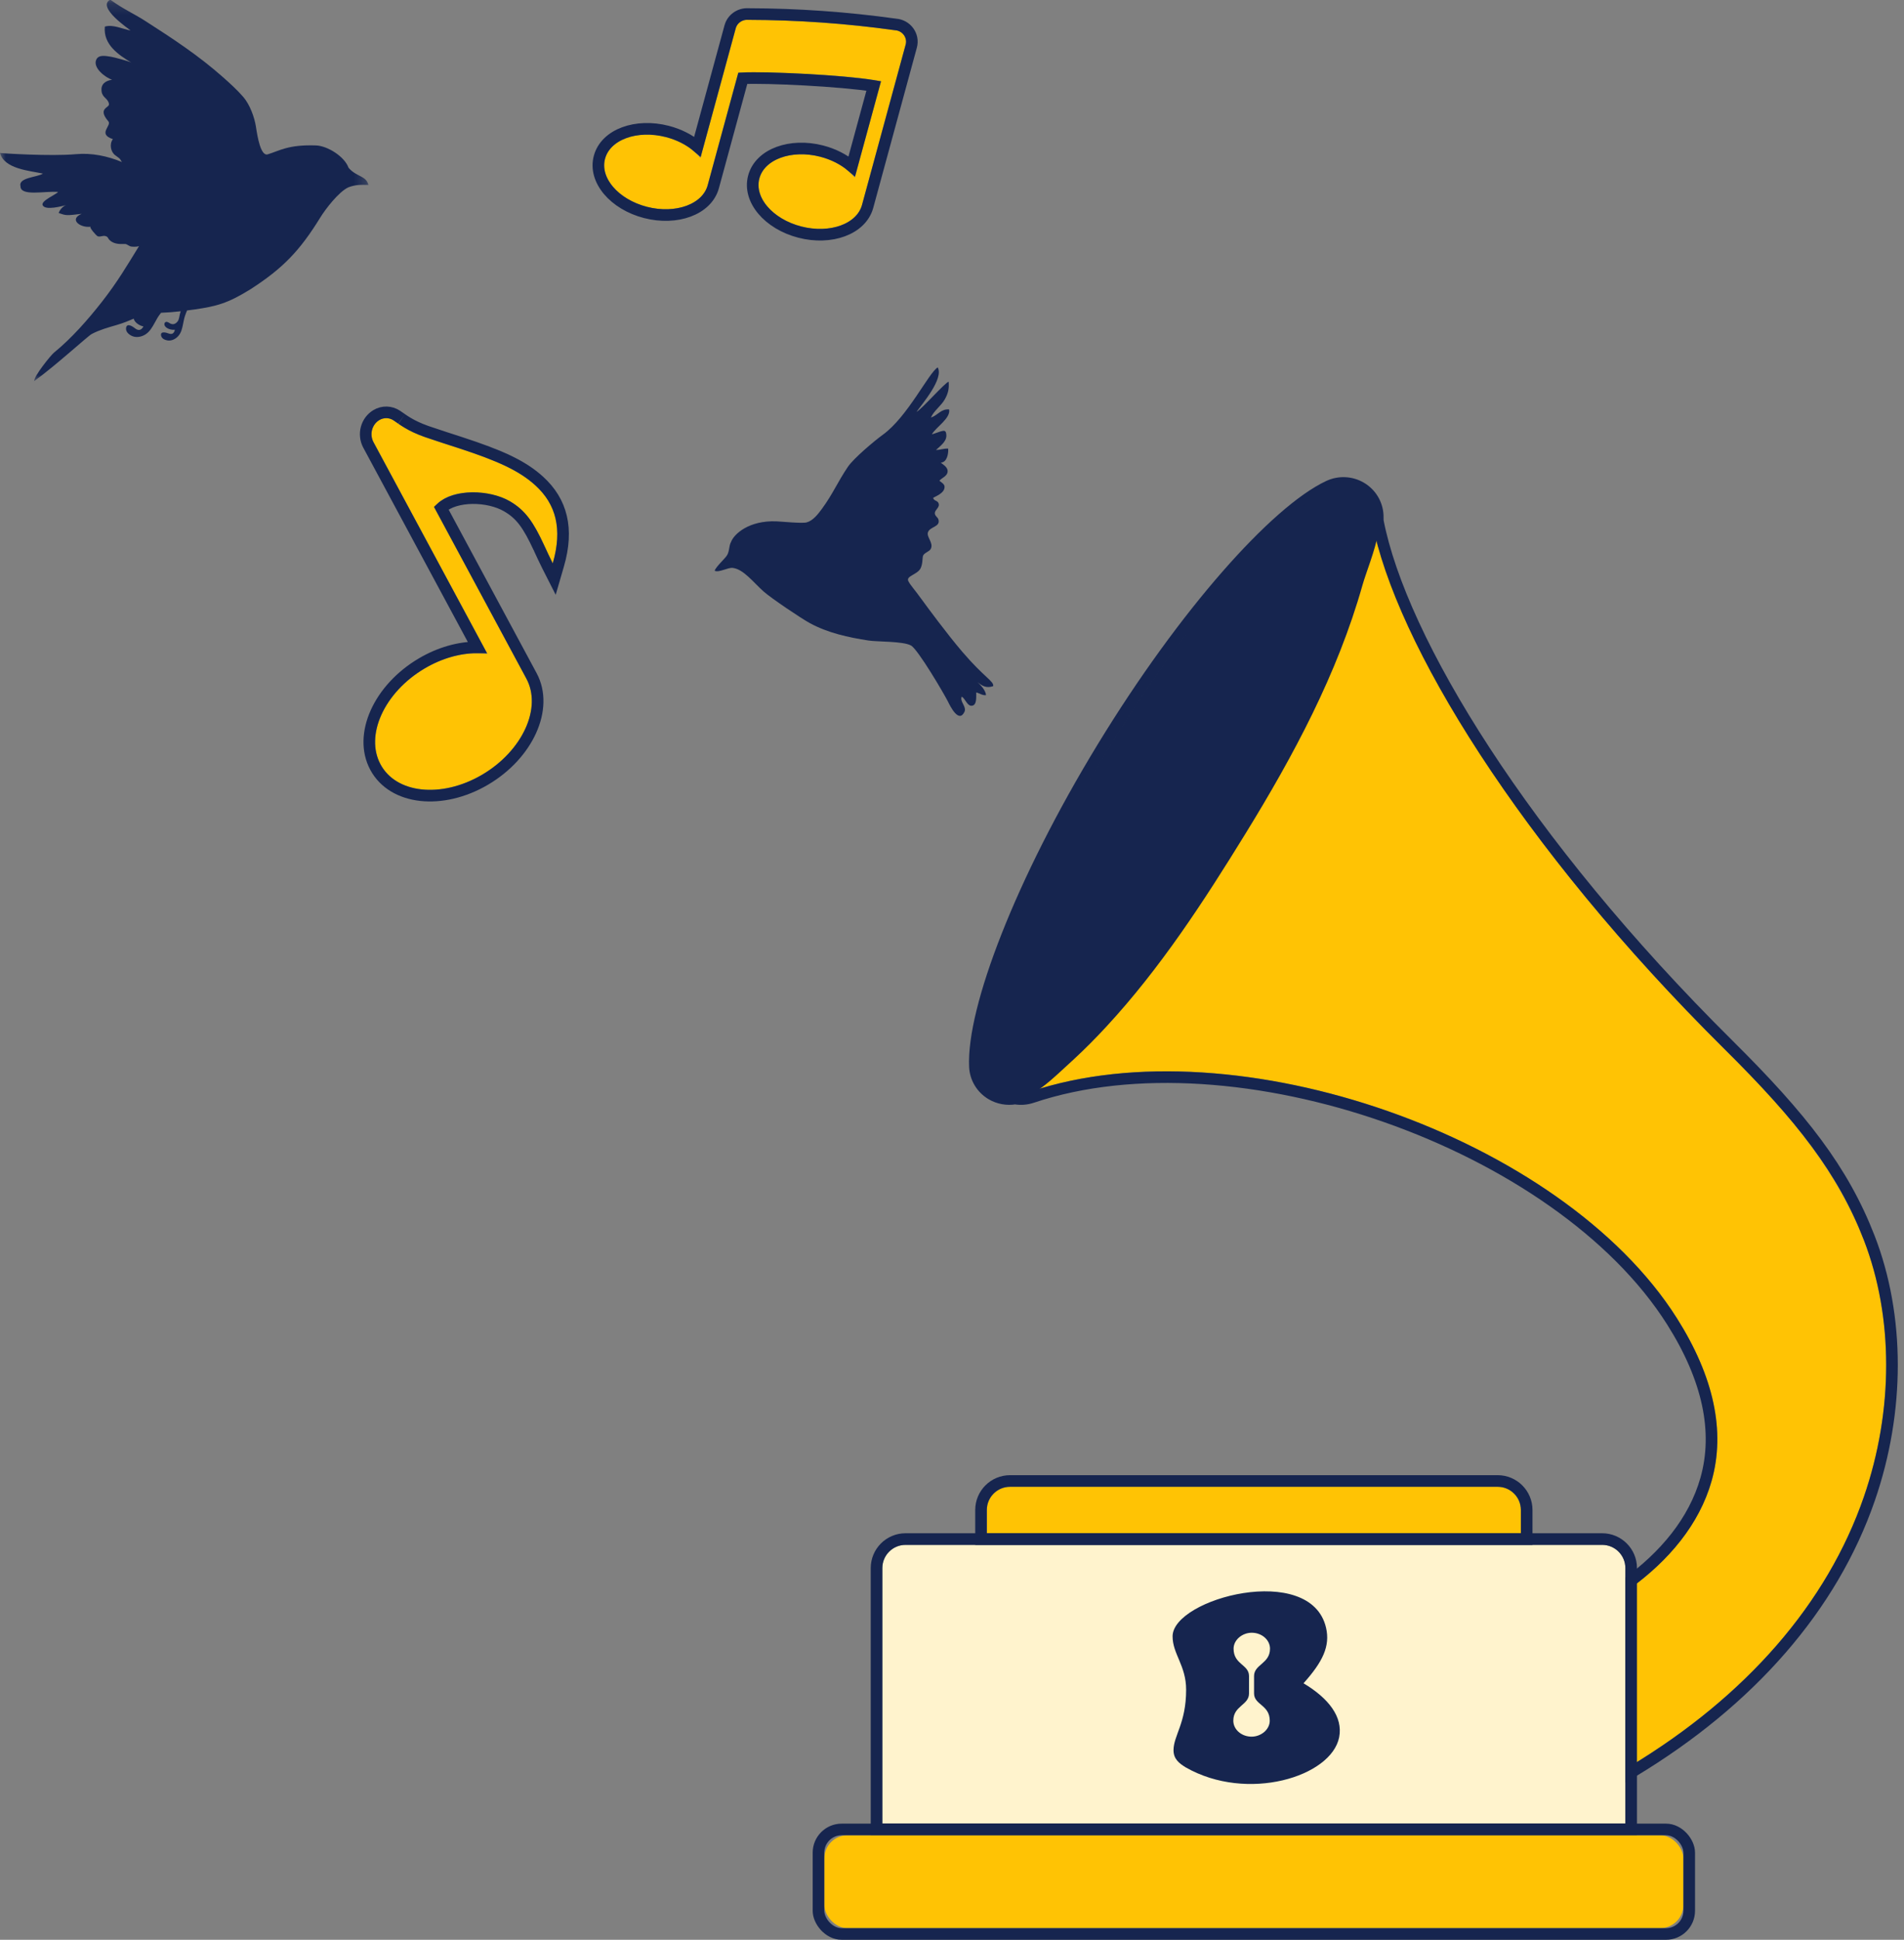 <svg xmlns="http://www.w3.org/2000/svg" xmlns:xlink="http://www.w3.org/1999/xlink" width="164" height="167" viewBox="0 0 164 167">
  <rect x="0" y="0" width="164" height="167" fill="#808080" stroke="none"/>
  <defs>
    <path id="pic10-a" d="M148.511,91.29 C127.392,70.357 119.535,53.005 118.175,45.884 C118.178,45.711 118.176,45.547 118.17,45.391 C118.133,44.581 117.687,43.841 116.979,43.423 C116.277,43.007 115.403,42.964 114.659,43.313 C110.84,45.106 103.188,52.845 95.409,65.596 C87.627,78.353 84.284,88.643 84.473,92.804 C84.508,93.616 84.953,94.353 85.661,94.773 C86.2,95.088 86.835,95.189 87.433,95.066 C87.853,95.153 88.297,95.134 88.736,94.987 C106.453,89.039 134.571,98.881 144.442,114.493 C147.629,119.531 148.633,124.243 147.429,128.496 C146.164,132.96 142.72,136.09 140.373,137.781 L140.373,153.078 C150.393,147.049 157.373,139.045 160.542,129.871 C163.108,122.44 163.106,114.376 160.539,107.751 C157.897,100.941 152.945,95.682 148.511,91.29 Z"/>
    <path id="pic10-b" d="M78,134 L138,134 C139.105,134 140,134.895 140,136 L140,158 L76,158 L76,136 C76,134.895 76.895,134 78,134 Z"/>
    <path id="pic10-c" d="M87,129 L129,129 C130.105,129 131,129.895 131,131 L131,133 L85,133 L85,131 C85,129.895 85.895,129 87,129 Z"/>
    <rect id="pic10-d" width="74" height="8" x="71" y="159" rx="2"/>
    <path id="pic10-e" d="M37.395,44.664 C38.828,42.826 42.403,43.277 43.909,44.15 C45.973,45.344 46.549,47.41 47.61,49.498 C49.804,41.953 42.275,40.602 36.641,38.641 C35.069,38.094 34.43,37.542 33.896,37.191 C33.529,36.947 33.063,36.937 32.685,37.159 C32.038,37.539 31.809,38.394 32.172,39.069 L41.984,57.297 C40.353,57.071 38.412,57.468 36.594,58.537 C33.125,60.575 31.416,64.278 32.777,66.808 C34.14,69.338 38.057,69.736 41.525,67.698 C44.994,65.66 46.701,61.957 45.34,59.427 L37.395,44.664 Z"/>
    <path id="pic10-f" d="M64.425,2.709 C63.939,2.675 63.495,2.983 63.37,3.443 L60.332,14.595 C59.686,13.797 58.634,13.131 57.355,12.801 C54.914,12.171 52.569,13.005 52.118,14.662 C51.666,16.319 53.279,18.175 55.72,18.804 C58.16,19.434 60.505,18.599 60.957,16.942 L63.591,7.268 C64.765,7.136 72.831,7.361 75.882,8.005 L73.625,16.287 C72.98,15.489 71.928,14.823 70.649,14.493 C68.207,13.864 65.863,14.697 65.411,16.355 C64.96,18.013 66.572,19.867 69.013,20.497 C71.454,21.127 73.799,20.292 74.251,18.635 L75.932,12.464 L76.886,8.961 L78.007,4.842 C78.171,4.244 77.734,3.648 77.099,3.603 C72.876,3.015 68.654,2.718 64.425,2.709 Z"/>
    <polygon id="pic10-g" points="0 16.609 0 .19 31.736 .19 31.736 16.609 31.736 33.028 0 33.028"/>
  </defs>
  <g fill="none" fill-rule="evenodd" transform="translate(0 -1)">
    <use fill="#FFC304" xlink:href="#pic10-a"/>
    <path stroke="#16254F" d="M148.863,90.935 C155.208,97.221 158.745,101.745 161.005,107.57 C163.617,114.31 163.618,122.495 161.014,130.034 C157.811,139.308 150.765,147.409 140.631,153.507 L139.873,153.963 L139.873,137.526 L140.081,137.376 C143.366,135.007 145.92,131.988 146.948,128.36 C148.11,124.256 147.135,119.686 144.02,114.76 C134.273,99.346 106.397,89.586 88.894,95.462 C88.415,95.622 87.918,95.658 87.432,95.575 C86.74,95.693 86.02,95.563 85.406,95.203 C84.553,94.697 84.016,93.807 83.974,92.827 C83.748,87.866 87.918,76.915 94.982,65.335 C102.043,53.761 109.898,44.996 114.447,42.86 C115.34,42.442 116.388,42.492 117.233,42.992 C118.085,43.495 118.624,44.388 118.67,45.372 C118.676,45.525 118.678,45.681 118.676,45.84 C120.657,56.092 131.245,73.471 148.863,90.935 Z M148.863,90.935 C148.863,90.935 148.863,90.935 148.863,90.935 L148.863,90.935 C148.863,90.935 148.863,90.935 148.863,90.935 Z"/>
    <path fill="#16254F" d="M107.347,72.66 C111.364,65.872 115.016,58.783 117.047,51.096 C117.637,48.859 119.862,44.098 117.145,42.436 C116.439,42.004 115.561,41.96 114.813,42.322 C110.974,44.179 103.284,52.199 95.465,65.41 C87.644,78.629 84.283,89.292 84.472,93.604 C84.509,94.444 84.956,95.207 85.667,95.642 C87.824,96.948 90.062,95.035 91.544,93.637 C92.469,92.765 93.392,91.895 94.273,90.977 C94.74,90.491 95.198,89.995 95.647,89.493 C100.204,84.399 103.865,78.545 107.347,72.66 Z" transform="rotate(1 101.465 69.078)"/>
    <use fill="#FFF3CD" xlink:href="#pic10-b"/>
    <path stroke="#16254F" d="M78,133.5 L138,133.5 C139.381,133.5 140.5,134.619 140.5,136 L140.5,158.5 L75.5,158.5 L75.5,136 C75.5,134.619 76.619,133.5 78,133.5 Z"/>
    <use fill="#FFC304" xlink:href="#pic10-c"/>
    <path stroke="#16254F" d="M87,128.5 L129,128.5 C130.381,128.5 131.5,129.619 131.5,131 L131.5,133.5 L84.5,133.5 L84.5,131 C84.5,129.619 85.619,128.5 87,128.5 Z"/>
    <use fill="#FFC304" xlink:href="#pic10-d"/>
    <rect width="75" height="9" x="70.5" y="158.5" stroke="#16254F" rx="2"/>
    <path fill="#16254F" d="M109.369,149.139 C109.369,149.897 108.62,150.512 107.806,150.512 C106.937,150.512 106.231,149.897 106.231,149.139 C106.231,147.844 107.583,147.808 107.583,146.794 L107.584,145.286 C107.573,144.288 106.254,144.309 106.254,142.938 C106.254,142.18 107.003,141.565 107.816,141.565 C108.686,141.565 109.391,142.18 109.391,142.938 C109.391,144.233 108.017,144.281 108.017,145.295 L108.017,146.791 C108.023,147.793 109.369,147.766 109.369,149.139 M112.278,145.916 C113.933,144.068 114.588,142.721 114.216,141.126 C112.89,135.457 101,138.609 101,141.876 C101,143.399 102.167,144.387 102.167,146.472 C102.167,149.361 101.081,150.416 101.081,151.679 C101.081,152.444 101.575,152.811 102.12,153.15 C107.426,156.19 114.683,153.963 115.348,150.561 C115.691,148.804 114.428,147.201 112.278,145.916"/>
    <g>
      <use fill="#FFC304" xlink:href="#pic10-e"/>
      <path stroke="#16254F" d="M38.003,44.739 L45.781,59.19 C47.288,61.993 45.455,65.969 41.778,68.129 C38.092,70.295 33.856,69.864 32.337,67.045 C30.829,64.242 32.664,60.266 36.341,58.106 C37.885,57.198 39.561,56.727 41.114,56.736 L31.732,39.306 C31.243,38.396 31.551,37.245 32.431,36.728 C32.975,36.409 33.646,36.425 34.171,36.773 C34.268,36.837 34.696,37.134 34.602,37.07 C34.785,37.196 34.937,37.295 35.105,37.395 C35.553,37.663 36.057,37.901 36.695,38.13 C36.75,38.149 36.75,38.149 36.805,38.169 C37.245,38.322 37.702,38.474 38.347,38.683 C38.267,38.657 39.354,39.008 39.653,39.106 C43.096,40.232 44.979,41.08 46.444,42.411 C48.385,44.175 48.996,46.523 48.09,49.638 L47.737,50.852 L47.164,49.725 C47.043,49.486 46.923,49.239 46.785,48.944 C46.704,48.771 46.426,48.169 46.433,48.186 C45.497,46.172 44.869,45.283 43.658,44.582 C42.043,43.646 39.221,43.607 38.003,44.739 Z"/>
    </g>
    <path fill="#16254F" d="M82.906,57.136 C81.568,55.577 79.784,53.148 79.444,52.678 C78.706,51.655 78.461,51.441 78.247,51.046 C77.997,50.587 78.996,50.485 79.286,49.942 C79.486,49.565 79.441,49.042 79.504,48.851 C79.592,48.587 80.057,48.499 80.178,48.245 C80.426,47.729 79.781,47.231 79.93,46.819 C80.109,46.323 81.024,46.372 80.83,45.72 C80.771,45.519 80.52,45.422 80.522,45.184 C80.525,44.858 80.993,44.688 80.836,44.311 C80.739,44.079 80.389,44.11 80.384,43.851 C80.681,43.703 81.207,43.464 81.327,43.111 C81.466,42.705 81.153,42.594 80.915,42.39 C81.078,42.167 81.528,42.022 81.609,41.689 C81.712,41.264 81.287,41.044 81.033,40.828 C81.573,40.811 81.707,40.04 81.67,39.623 C81.302,39.603 80.978,39.735 80.62,39.742 C80.967,39.405 81.543,39.022 81.514,38.469 C81.493,38.043 81.355,38.047 81.024,38.14 C80.976,38.153 80.256,38.41 80.267,38.39 C80.601,37.789 81.906,37.006 81.75,36.249 C81.055,36.186 80.791,36.744 80.184,36.95 C80.426,36.371 81.06,35.948 81.379,35.381 C81.673,34.862 81.762,34.448 81.712,33.864 C81.447,33.884 79.308,36.313 78.947,36.454 C79.446,35.747 81.303,33.606 80.771,32.631 C80.01,33.062 78.185,36.884 76.035,38.433 C75.333,38.938 73.527,40.457 73.033,41.189 C72.129,42.526 71.754,43.5 70.792,44.812 C70.469,45.253 70.021,45.832 69.48,45.974 C69.077,46.082 67.312,45.9 66.871,45.883 C64.523,45.793 63.227,46.962 62.967,47.659 C62.768,48.009 62.847,48.516 62.581,48.867 C62.38,49.148 61.683,49.784 61.553,50.132 C61.899,50.333 62.711,49.832 63.123,49.894 C64.05,50.009 64.887,51.135 65.763,51.914 C66.432,52.509 69.011,54.242 69.755,54.646 C71.313,55.495 73.077,55.876 74.813,56.144 C75.589,56.263 77.768,56.193 78.465,56.57 C79.068,56.896 81.35,60.787 81.663,61.421 C81.839,61.778 82.581,63.302 83.071,62.288 C83.288,61.843 82.635,61.39 82.84,60.974 C83.116,61.123 83.306,61.742 83.643,61.76 C84.188,61.787 84.07,60.943 84.086,60.613 C84.38,60.683 84.621,60.889 84.931,60.845 C84.896,60.45 84.539,60.046 84.188,59.716 C84.581,60.05 84.969,60.275 85.548,60.07 C85.621,59.644 84.804,59.351 82.906,57.136"/>
    <g>
      <use fill="#FFC304" xlink:href="#pic10-f"/>
      <path stroke="#16254F" d="M64.442,2.209 C68.692,2.219 72.931,2.518 77.134,3.104 C78.08,3.171 78.738,4.068 78.49,4.974 L77.368,9.092 L76.414,12.596 L74.734,18.766 C74.196,20.735 71.563,21.671 68.889,20.981 C66.209,20.29 64.391,18.2 64.929,16.223 C65.465,14.255 68.097,13.319 70.774,14.009 C71.776,14.268 72.674,14.726 73.371,15.318 L75.257,8.399 C72.48,7.947 66.005,7.634 63.981,7.74 L61.439,17.073 C60.903,19.042 58.269,19.979 55.595,19.288 C52.916,18.597 51.097,16.506 51.635,14.531 C52.171,12.562 54.805,11.626 57.48,12.317 C58.481,12.575 59.38,13.034 60.077,13.626 L62.888,3.312 C63.074,2.626 63.726,2.168 64.442,2.209 Z"/>
    </g>
    <g>
      <g transform="translate(0 .781)">
        <mask id="pic10-h" fill="#fff">
          <use xlink:href="#pic10-g"/>
        </mask>
        <path fill="#16254F" d="M30.022,14.66 C29.678,13.699 28.215,12.774 27.214,12.739 C24.806,12.656 24.063,13.208 23.057,13.507 C22.449,13.687 22.169,11.948 22.048,11.145 C21.923,10.316 21.518,9.222 20.965,8.578 C20.431,7.958 19.83,7.418 19.228,6.883 C17.124,5.014 14.885,3.544 12.488,2.009 C11.471,1.357 10.647,1.024 9.497,0.19 C8.282,0.828 11.174,2.761 11.247,2.843 C10.56,2.723 9.718,2.295 9.03,2.511 C8.881,4.065 10.217,4.944 11.305,5.604 C11.148,5.509 9.831,5.14 9.542,5.101 C9.156,5.048 8.518,4.89 8.3,5.336 C7.949,6.05 9.109,6.923 9.656,7.081 C9.026,7.18 8.666,7.503 8.75,8.096 C8.826,8.642 9.312,8.68 9.388,9.176 C9.439,9.516 8.357,9.527 9.335,10.669 C9.648,11.034 8.363,11.752 9.722,12.196 C9.399,12.637 9.539,13.319 9.945,13.599 C10.507,13.988 10.294,13.918 10.512,14.171 C9.249,13.649 7.893,13.369 6.557,13.491 C4.377,13.693 0.007,13.412 0,13.387 C0.36,14.764 2.528,14.912 3.695,15.163 C3.232,15.483 1.575,15.495 1.764,16.237 C1.74,17.162 3.899,16.644 5.01,16.743 C4.784,16.997 3.492,17.51 3.677,17.891 C3.908,18.367 5.365,17.96 5.719,17.871 C5.424,17.946 5.145,18.289 5.054,18.553 C5.703,18.786 5.703,18.786 7.035,18.628 C5.897,19.111 6.928,19.861 7.806,19.736 C7.655,19.777 8.289,20.517 8.422,20.563 C8.635,20.636 8.85,20.487 9.058,20.537 C9.328,20.602 9.262,20.709 9.438,20.886 C9.731,21.178 10.165,21.243 10.568,21.223 C10.941,21.205 10.873,21.261 11.19,21.411 C11.351,21.485 11.799,21.473 11.973,21.411 C10.954,23.067 10.126,24.477 8.802,26.173 C7.601,27.709 6.177,29.335 4.655,30.573 C4.361,30.814 2.917,32.609 2.948,33.028 C4.806,31.687 7.555,29.156 7.906,28.97 C8.579,28.617 9.29,28.419 10.024,28.207 C10.646,28.027 11.109,27.829 11.518,27.653 C11.55,27.805 11.663,27.944 11.777,28.041 C11.87,28.12 11.977,28.187 12.088,28.238 C12.11,28.247 12.344,28.341 12.357,28.309 C12.357,28.309 12.13,28.884 11.63,28.483 C11.437,28.327 10.928,27.993 10.86,28.445 C10.813,28.759 11.063,28.989 11.317,29.121 C11.686,29.312 12.136,29.24 12.484,29.038 C12.885,28.803 13.116,28.389 13.334,27.994 C13.473,27.742 13.609,27.484 13.787,27.258 C13.818,27.217 13.842,27.185 13.872,27.147 C14.438,27.125 15.002,27.083 15.566,27.016 C15.529,27.127 15.498,27.234 15.48,27.325 C15.418,27.627 15.405,27.863 15.131,28.05 C15.015,28.13 14.876,28.15 14.743,28.105 C14.628,28.065 14.534,27.977 14.417,27.941 C14.259,27.889 14.135,28.013 14.163,28.173 C14.194,28.346 14.365,28.462 14.516,28.525 C14.612,28.565 14.717,28.592 14.821,28.604 C14.842,28.606 15.057,28.622 15.059,28.592 C15.059,28.592 15.023,29.121 14.512,28.925 C14.313,28.848 13.809,28.707 13.872,29.095 C13.916,29.363 14.181,29.485 14.421,29.527 C14.771,29.586 15.12,29.41 15.351,29.154 C15.62,28.858 15.699,28.46 15.775,28.079 C15.823,27.839 15.867,27.593 15.952,27.361 C16.015,27.193 16.06,27.058 16.115,26.945 C16.34,26.914 16.567,26.89 16.79,26.858 C18.648,26.581 19.597,26.349 21.575,25.122 C24.365,23.322 25.82,21.817 27.597,18.931 C28.007,18.265 29.153,16.742 30.004,16.348 C30.61,16.109 31.154,16.119 31.736,16.143 C31.542,15.327 30.682,15.451 30.022,14.66" mask="url(#pic10-h)"/>
      </g>
      <path fill="#16254F" d="M12.628,28.514 C12.472,28.56 12.31,28.533 12.179,28.435 C12.105,28.38 12.045,28.31 11.984,28.243 C12.367,28.091 12.743,27.986 13.199,27.966 C13.063,28.216 12.942,28.418 12.628,28.514"/>
    </g>
  </g>
</svg>
